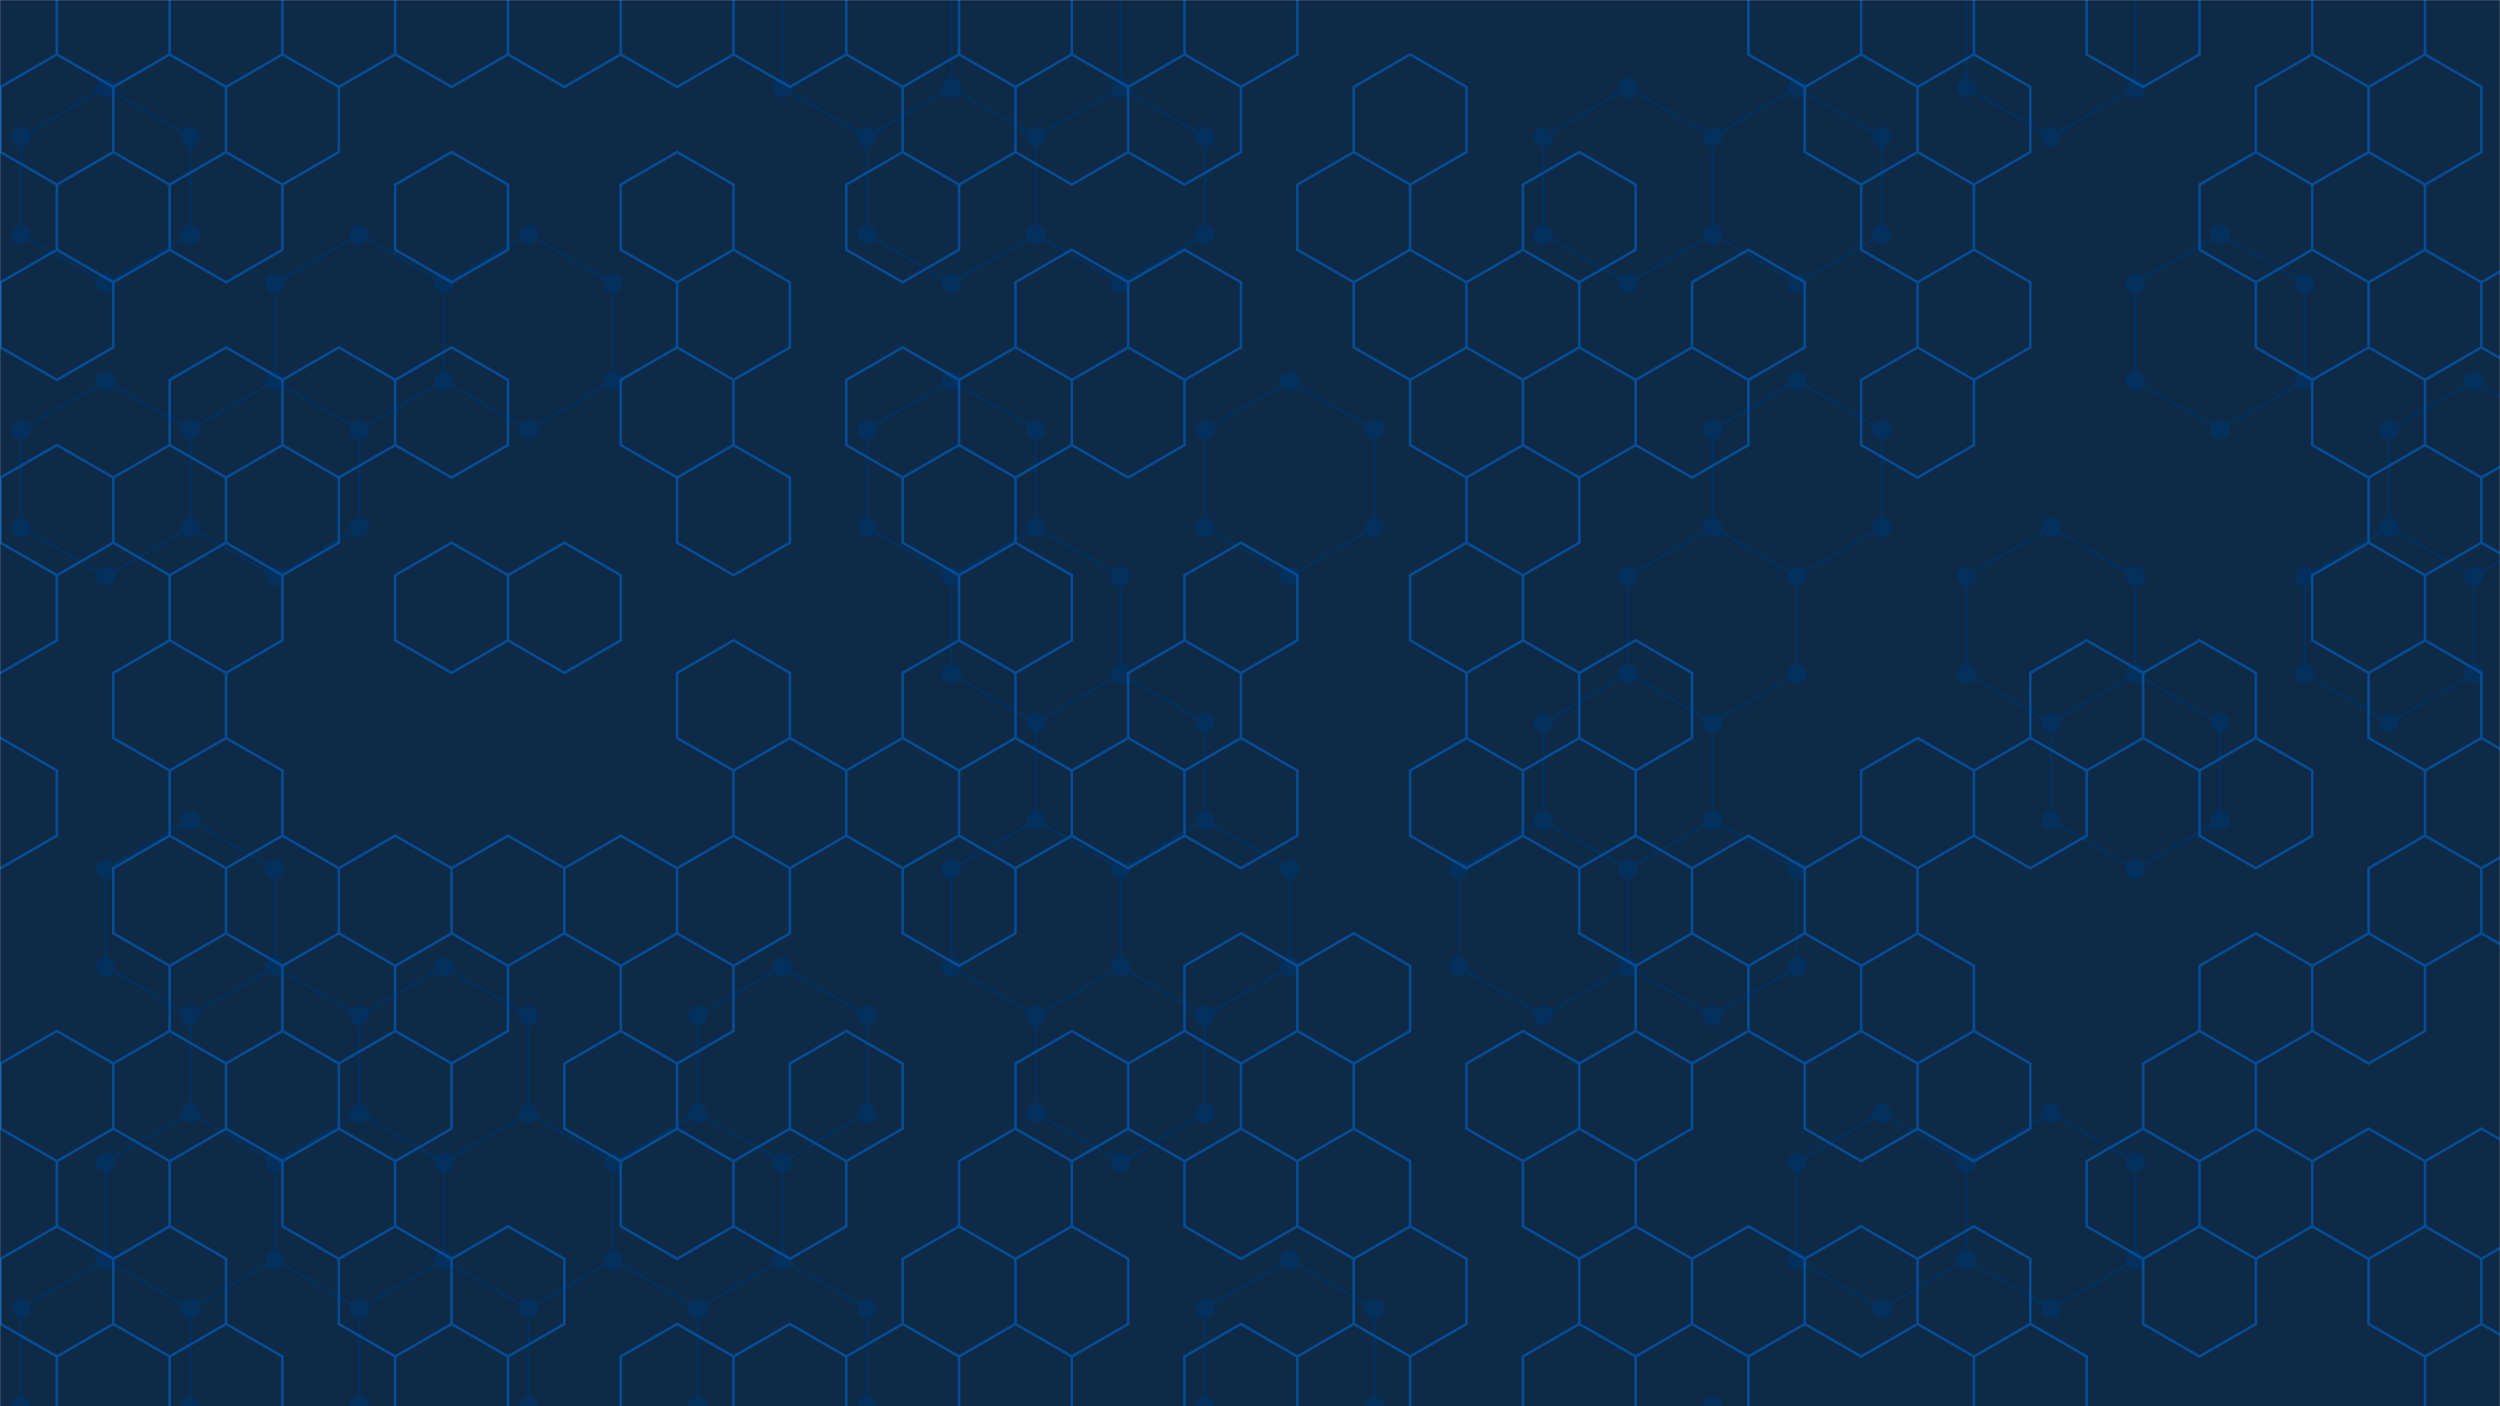 <svg xmlns="http://www.w3.org/2000/svg" version="1.1" xmlns:xlink="http://www.w3.org/1999/xlink" xmlns:svgjs="http://svgjs.com/svgjs" width="1920" height="1080" preserveAspectRatio="none" viewBox="0 0 1920 1080"><g mask="url(&quot;#SvgjsMask1008&quot;)" fill="none"><rect width="1920" height="1080" x="0" y="0" fill="#0e2a47"></rect><path d="M81.13 67.54L146.09 105.04L146.09 180.04L81.13 217.54L16.18 180.04L16.18 105.04zM81.13 292.54L146.09 330.04L146.09 405.04L81.13 442.54L16.18 405.04L16.18 330.04zM81.13 967.54L146.09 1005.04L146.09 1080.04L81.13 1117.54L16.18 1080.04L16.18 1005.04zM16.18 1080.04L81.13 1117.54L81.13 1192.54L16.18 1230.04L-48.77 1192.54L-48.77 1117.54zM211.04 292.54L276 330.04L276 405.04L211.04 442.54L146.09 405.04L146.09 330.04zM146.09 630.04L211.04 667.54L211.04 742.54L146.09 780.04L81.13 742.54L81.13 667.54zM211.04 742.54L276 780.04L276 855.04L211.04 892.54L146.09 855.04L146.09 780.04zM146.09 855.04L211.04 892.54L211.04 967.54L146.09 1005.04L81.13 967.54L81.13 892.54zM211.04 967.54L276 1005.04L276 1080.04L211.04 1117.54L146.09 1080.04L146.09 1005.04zM276 180.04L340.95 217.54L340.95 292.54L276 330.04L211.04 292.54L211.04 217.54zM340.95 742.54L405.9 780.04L405.9 855.04L340.95 892.54L276 855.04L276 780.04zM340.95 967.54L405.9 1005.04L405.9 1080.04L340.95 1117.54L276 1080.04L276 1005.04zM276 1080.04L340.95 1117.54L340.95 1192.54L276 1230.04L211.04 1192.54L211.04 1117.54zM405.9 180.04L470.86 217.54L470.86 292.54L405.9 330.04L340.95 292.54L340.95 217.54zM405.9 855.04L470.86 892.54L470.86 967.54L405.9 1005.04L340.95 967.54L340.95 892.54zM600.76 742.54L665.72 780.04L665.72 855.04L600.76 892.54L535.81 855.04L535.81 780.04zM535.81 855.04L600.76 892.54L600.76 967.54L535.81 1005.04L470.86 967.54L470.86 892.54zM600.76 967.54L665.72 1005.04L665.72 1080.04L600.76 1117.54L535.81 1080.04L535.81 1005.04zM665.72 -44.96L730.67 -7.46L730.67 67.54L665.72 105.04L600.76 67.54L600.76 -7.46zM730.67 67.54L795.63 105.04L795.63 180.04L730.67 217.54L665.72 180.04L665.72 105.04zM730.67 292.54L795.63 330.04L795.63 405.04L730.67 442.54L665.72 405.04L665.72 330.04zM795.62 -44.96L860.58 -7.46L860.58 67.54L795.62 105.04L730.67 67.54L730.67 -7.46zM860.58 67.54L925.53 105.04L925.53 180.04L860.58 217.54L795.62 180.04L795.62 105.04zM795.62 405.04L860.58 442.54L860.58 517.54L795.62 555.04L730.67 517.54L730.67 442.54zM860.58 517.54L925.53 555.04L925.53 630.04L860.58 667.54L795.62 630.04L795.62 555.04zM795.62 630.04L860.58 667.54L860.58 742.54L795.62 780.04L730.67 742.54L730.67 667.54zM860.58 742.54L925.53 780.04L925.53 855.04L860.58 892.54L795.62 855.04L795.62 780.04zM990.49 292.54L1055.44 330.04L1055.44 405.04L990.49 442.54L925.53 405.04L925.53 330.04zM925.53 630.04L990.49 667.54L990.49 742.54L925.53 780.04L860.58 742.54L860.58 667.54zM990.49 967.54L1055.44 1005.04L1055.44 1080.04L990.49 1117.54L925.53 1080.04L925.53 1005.04zM925.53 1080.04L990.49 1117.54L990.49 1192.54L925.53 1230.04L860.58 1192.54L860.58 1117.54zM1055.44 1080.04L1120.39 1117.54L1120.39 1192.54L1055.44 1230.04L990.49 1192.54L990.49 1117.54zM1250.3 67.54L1315.25 105.04L1315.25 180.04L1250.3 217.54L1185.35 180.04L1185.35 105.04zM1250.3 517.54L1315.25 555.04L1315.25 630.04L1250.3 667.54L1185.35 630.04L1185.35 555.04zM1185.35 630.04L1250.3 667.54L1250.3 742.54L1185.35 780.04L1120.39 742.54L1120.39 667.54zM1380.21 67.54L1445.16 105.04L1445.16 180.04L1380.21 217.54L1315.26 180.04L1315.26 105.04zM1380.21 292.54L1445.16 330.04L1445.16 405.04L1380.21 442.54L1315.26 405.04L1315.26 330.04zM1315.26 405.04L1380.21 442.54L1380.21 517.54L1315.26 555.04L1250.3 517.54L1250.3 442.54zM1315.26 630.04L1380.21 667.54L1380.21 742.54L1315.26 780.04L1250.3 742.54L1250.3 667.54zM1315.26 1080.04L1380.21 1117.54L1380.21 1192.54L1315.26 1230.04L1250.3 1192.54L1250.3 1117.54zM1445.16 855.04L1510.12 892.54L1510.12 967.54L1445.16 1005.04L1380.21 967.54L1380.21 892.54zM1575.07 -44.96L1640.02 -7.46L1640.02 67.54L1575.07 105.04L1510.12 67.54L1510.12 -7.46zM1575.07 405.04L1640.02 442.54L1640.02 517.54L1575.07 555.04L1510.12 517.54L1510.12 442.54zM1640.02 517.54L1704.98 555.04L1704.98 630.04L1640.02 667.54L1575.07 630.04L1575.07 555.04zM1575.07 855.04L1640.02 892.54L1640.02 967.54L1575.07 1005.04L1510.12 967.54L1510.12 892.54zM1704.98 180.04L1769.93 217.54L1769.93 292.54L1704.98 330.04L1640.02 292.54L1640.02 217.54zM1899.84 292.54L1964.79 330.04L1964.79 405.04L1899.84 442.54L1834.88 405.04L1834.88 330.04zM1834.88 405.04L1899.84 442.54L1899.84 517.54L1834.88 555.04L1769.93 517.54L1769.93 442.54z" stroke="#03305d" stroke-width="2"></path><path d="M73.63 67.54 a7.5 7.5 0 1 0 15 0 a7.5 7.5 0 1 0 -15 0zM138.59 105.04 a7.5 7.5 0 1 0 15 0 a7.5 7.5 0 1 0 -15 0zM138.59 180.04 a7.5 7.5 0 1 0 15 0 a7.5 7.5 0 1 0 -15 0zM73.63 217.54 a7.5 7.5 0 1 0 15 0 a7.5 7.5 0 1 0 -15 0zM8.68 180.04 a7.5 7.5 0 1 0 15 0 a7.5 7.5 0 1 0 -15 0zM8.68 105.04 a7.5 7.5 0 1 0 15 0 a7.5 7.5 0 1 0 -15 0zM73.63 292.54 a7.5 7.5 0 1 0 15 0 a7.5 7.5 0 1 0 -15 0zM138.59 330.04 a7.5 7.5 0 1 0 15 0 a7.5 7.5 0 1 0 -15 0zM138.59 405.04 a7.5 7.5 0 1 0 15 0 a7.5 7.5 0 1 0 -15 0zM73.63 442.54 a7.5 7.5 0 1 0 15 0 a7.5 7.5 0 1 0 -15 0zM8.68 405.04 a7.5 7.5 0 1 0 15 0 a7.5 7.5 0 1 0 -15 0zM8.68 330.04 a7.5 7.5 0 1 0 15 0 a7.5 7.5 0 1 0 -15 0zM73.63 967.54 a7.5 7.5 0 1 0 15 0 a7.5 7.5 0 1 0 -15 0zM138.59 1005.04 a7.5 7.5 0 1 0 15 0 a7.5 7.5 0 1 0 -15 0zM138.59 1080.04 a7.5 7.5 0 1 0 15 0 a7.5 7.5 0 1 0 -15 0zM73.63 1117.54 a7.5 7.5 0 1 0 15 0 a7.5 7.5 0 1 0 -15 0zM8.68 1080.04 a7.5 7.5 0 1 0 15 0 a7.5 7.5 0 1 0 -15 0zM8.68 1005.04 a7.5 7.5 0 1 0 15 0 a7.5 7.5 0 1 0 -15 0zM73.63 1192.54 a7.5 7.5 0 1 0 15 0 a7.5 7.5 0 1 0 -15 0zM8.68 1230.04 a7.5 7.5 0 1 0 15 0 a7.5 7.5 0 1 0 -15 0zM-56.27 1192.54 a7.5 7.5 0 1 0 15 0 a7.5 7.5 0 1 0 -15 0zM-56.27 1117.54 a7.5 7.5 0 1 0 15 0 a7.5 7.5 0 1 0 -15 0zM203.54 292.54 a7.5 7.5 0 1 0 15 0 a7.5 7.5 0 1 0 -15 0zM268.5 330.04 a7.5 7.5 0 1 0 15 0 a7.5 7.5 0 1 0 -15 0zM268.5 405.04 a7.5 7.5 0 1 0 15 0 a7.5 7.5 0 1 0 -15 0zM203.54 442.54 a7.5 7.5 0 1 0 15 0 a7.5 7.5 0 1 0 -15 0zM138.59 630.04 a7.5 7.5 0 1 0 15 0 a7.5 7.5 0 1 0 -15 0zM203.54 667.54 a7.5 7.5 0 1 0 15 0 a7.5 7.5 0 1 0 -15 0zM203.54 742.54 a7.5 7.5 0 1 0 15 0 a7.5 7.5 0 1 0 -15 0zM138.59 780.04 a7.5 7.5 0 1 0 15 0 a7.5 7.5 0 1 0 -15 0zM73.63 742.54 a7.5 7.5 0 1 0 15 0 a7.5 7.5 0 1 0 -15 0zM73.63 667.54 a7.5 7.5 0 1 0 15 0 a7.5 7.5 0 1 0 -15 0zM268.5 780.04 a7.5 7.5 0 1 0 15 0 a7.5 7.5 0 1 0 -15 0zM268.5 855.04 a7.5 7.5 0 1 0 15 0 a7.5 7.5 0 1 0 -15 0zM203.54 892.54 a7.5 7.5 0 1 0 15 0 a7.5 7.5 0 1 0 -15 0zM138.59 855.04 a7.5 7.5 0 1 0 15 0 a7.5 7.5 0 1 0 -15 0zM203.54 967.54 a7.5 7.5 0 1 0 15 0 a7.5 7.5 0 1 0 -15 0zM73.63 892.54 a7.5 7.5 0 1 0 15 0 a7.5 7.5 0 1 0 -15 0zM268.5 1005.04 a7.5 7.5 0 1 0 15 0 a7.5 7.5 0 1 0 -15 0zM268.5 1080.04 a7.5 7.5 0 1 0 15 0 a7.5 7.5 0 1 0 -15 0zM203.54 1117.54 a7.5 7.5 0 1 0 15 0 a7.5 7.5 0 1 0 -15 0zM268.5 180.04 a7.5 7.5 0 1 0 15 0 a7.5 7.5 0 1 0 -15 0zM333.45 217.54 a7.5 7.5 0 1 0 15 0 a7.5 7.5 0 1 0 -15 0zM333.45 292.54 a7.5 7.5 0 1 0 15 0 a7.5 7.5 0 1 0 -15 0zM203.54 217.54 a7.5 7.5 0 1 0 15 0 a7.5 7.5 0 1 0 -15 0zM333.45 742.54 a7.5 7.5 0 1 0 15 0 a7.5 7.5 0 1 0 -15 0zM398.4 780.04 a7.5 7.5 0 1 0 15 0 a7.5 7.5 0 1 0 -15 0zM398.4 855.04 a7.5 7.5 0 1 0 15 0 a7.5 7.5 0 1 0 -15 0zM333.45 892.54 a7.5 7.5 0 1 0 15 0 a7.5 7.5 0 1 0 -15 0zM333.45 967.54 a7.5 7.5 0 1 0 15 0 a7.5 7.5 0 1 0 -15 0zM398.4 1005.04 a7.5 7.5 0 1 0 15 0 a7.5 7.5 0 1 0 -15 0zM398.4 1080.04 a7.5 7.5 0 1 0 15 0 a7.5 7.5 0 1 0 -15 0zM333.45 1117.54 a7.5 7.5 0 1 0 15 0 a7.5 7.5 0 1 0 -15 0zM333.45 1192.54 a7.5 7.5 0 1 0 15 0 a7.5 7.5 0 1 0 -15 0zM268.5 1230.04 a7.5 7.5 0 1 0 15 0 a7.5 7.5 0 1 0 -15 0zM203.54 1192.54 a7.5 7.5 0 1 0 15 0 a7.5 7.5 0 1 0 -15 0zM398.4 180.04 a7.5 7.5 0 1 0 15 0 a7.5 7.5 0 1 0 -15 0zM463.36 217.54 a7.5 7.5 0 1 0 15 0 a7.5 7.5 0 1 0 -15 0zM463.36 292.54 a7.5 7.5 0 1 0 15 0 a7.5 7.5 0 1 0 -15 0zM398.4 330.04 a7.5 7.5 0 1 0 15 0 a7.5 7.5 0 1 0 -15 0zM463.36 892.54 a7.5 7.5 0 1 0 15 0 a7.5 7.5 0 1 0 -15 0zM463.36 967.54 a7.5 7.5 0 1 0 15 0 a7.5 7.5 0 1 0 -15 0zM593.26 742.54 a7.5 7.5 0 1 0 15 0 a7.5 7.5 0 1 0 -15 0zM658.22 780.04 a7.5 7.5 0 1 0 15 0 a7.5 7.5 0 1 0 -15 0zM658.22 855.04 a7.5 7.5 0 1 0 15 0 a7.5 7.5 0 1 0 -15 0zM593.26 892.54 a7.5 7.5 0 1 0 15 0 a7.5 7.5 0 1 0 -15 0zM528.31 855.04 a7.5 7.5 0 1 0 15 0 a7.5 7.5 0 1 0 -15 0zM528.31 780.04 a7.5 7.5 0 1 0 15 0 a7.5 7.5 0 1 0 -15 0zM593.26 967.54 a7.5 7.5 0 1 0 15 0 a7.5 7.5 0 1 0 -15 0zM528.31 1005.04 a7.5 7.5 0 1 0 15 0 a7.5 7.5 0 1 0 -15 0zM658.22 1005.04 a7.5 7.5 0 1 0 15 0 a7.5 7.5 0 1 0 -15 0zM658.22 1080.04 a7.5 7.5 0 1 0 15 0 a7.5 7.5 0 1 0 -15 0zM593.26 1117.54 a7.5 7.5 0 1 0 15 0 a7.5 7.5 0 1 0 -15 0zM528.31 1080.04 a7.5 7.5 0 1 0 15 0 a7.5 7.5 0 1 0 -15 0zM658.22 -44.96 a7.5 7.5 0 1 0 15 0 a7.5 7.5 0 1 0 -15 0zM723.17 -7.46 a7.5 7.5 0 1 0 15 0 a7.5 7.5 0 1 0 -15 0zM723.17 67.54 a7.5 7.5 0 1 0 15 0 a7.5 7.5 0 1 0 -15 0zM658.22 105.04 a7.5 7.5 0 1 0 15 0 a7.5 7.5 0 1 0 -15 0zM593.26 67.54 a7.5 7.5 0 1 0 15 0 a7.5 7.5 0 1 0 -15 0zM593.26 -7.46 a7.5 7.5 0 1 0 15 0 a7.5 7.5 0 1 0 -15 0zM788.13 105.04 a7.5 7.5 0 1 0 15 0 a7.5 7.5 0 1 0 -15 0zM788.13 180.04 a7.5 7.5 0 1 0 15 0 a7.5 7.5 0 1 0 -15 0zM723.17 217.54 a7.5 7.5 0 1 0 15 0 a7.5 7.5 0 1 0 -15 0zM658.22 180.04 a7.5 7.5 0 1 0 15 0 a7.5 7.5 0 1 0 -15 0zM723.17 292.54 a7.5 7.5 0 1 0 15 0 a7.5 7.5 0 1 0 -15 0zM788.13 330.04 a7.5 7.5 0 1 0 15 0 a7.5 7.5 0 1 0 -15 0zM788.13 405.04 a7.5 7.5 0 1 0 15 0 a7.5 7.5 0 1 0 -15 0zM723.17 442.54 a7.5 7.5 0 1 0 15 0 a7.5 7.5 0 1 0 -15 0zM658.22 405.04 a7.5 7.5 0 1 0 15 0 a7.5 7.5 0 1 0 -15 0zM658.22 330.04 a7.5 7.5 0 1 0 15 0 a7.5 7.5 0 1 0 -15 0zM788.12 -44.96 a7.5 7.5 0 1 0 15 0 a7.5 7.5 0 1 0 -15 0zM853.08 -7.46 a7.5 7.5 0 1 0 15 0 a7.5 7.5 0 1 0 -15 0zM853.08 67.54 a7.5 7.5 0 1 0 15 0 a7.5 7.5 0 1 0 -15 0zM788.12 105.04 a7.5 7.5 0 1 0 15 0 a7.5 7.5 0 1 0 -15 0zM918.03 105.04 a7.5 7.5 0 1 0 15 0 a7.5 7.5 0 1 0 -15 0zM918.03 180.04 a7.5 7.5 0 1 0 15 0 a7.5 7.5 0 1 0 -15 0zM853.08 217.54 a7.5 7.5 0 1 0 15 0 a7.5 7.5 0 1 0 -15 0zM788.12 180.04 a7.5 7.5 0 1 0 15 0 a7.5 7.5 0 1 0 -15 0zM788.12 405.04 a7.5 7.5 0 1 0 15 0 a7.5 7.5 0 1 0 -15 0zM853.08 442.54 a7.5 7.5 0 1 0 15 0 a7.5 7.5 0 1 0 -15 0zM853.08 517.54 a7.5 7.5 0 1 0 15 0 a7.5 7.5 0 1 0 -15 0zM788.12 555.04 a7.5 7.5 0 1 0 15 0 a7.5 7.5 0 1 0 -15 0zM723.17 517.54 a7.5 7.5 0 1 0 15 0 a7.5 7.5 0 1 0 -15 0zM918.03 555.04 a7.5 7.5 0 1 0 15 0 a7.5 7.5 0 1 0 -15 0zM918.03 630.04 a7.5 7.5 0 1 0 15 0 a7.5 7.5 0 1 0 -15 0zM853.08 667.54 a7.5 7.5 0 1 0 15 0 a7.5 7.5 0 1 0 -15 0zM788.12 630.04 a7.5 7.5 0 1 0 15 0 a7.5 7.5 0 1 0 -15 0zM853.08 742.54 a7.5 7.5 0 1 0 15 0 a7.5 7.5 0 1 0 -15 0zM788.12 780.04 a7.5 7.5 0 1 0 15 0 a7.5 7.5 0 1 0 -15 0zM723.17 742.54 a7.5 7.5 0 1 0 15 0 a7.5 7.5 0 1 0 -15 0zM723.17 667.54 a7.5 7.5 0 1 0 15 0 a7.5 7.5 0 1 0 -15 0zM918.03 780.04 a7.5 7.5 0 1 0 15 0 a7.5 7.5 0 1 0 -15 0zM918.03 855.04 a7.5 7.5 0 1 0 15 0 a7.5 7.5 0 1 0 -15 0zM853.08 892.54 a7.5 7.5 0 1 0 15 0 a7.5 7.5 0 1 0 -15 0zM788.12 855.04 a7.5 7.5 0 1 0 15 0 a7.5 7.5 0 1 0 -15 0zM982.99 292.54 a7.5 7.5 0 1 0 15 0 a7.5 7.5 0 1 0 -15 0zM1047.94 330.04 a7.5 7.5 0 1 0 15 0 a7.5 7.5 0 1 0 -15 0zM1047.94 405.04 a7.5 7.5 0 1 0 15 0 a7.5 7.5 0 1 0 -15 0zM982.99 442.54 a7.5 7.5 0 1 0 15 0 a7.5 7.5 0 1 0 -15 0zM918.03 405.04 a7.5 7.5 0 1 0 15 0 a7.5 7.5 0 1 0 -15 0zM918.03 330.04 a7.5 7.5 0 1 0 15 0 a7.5 7.5 0 1 0 -15 0zM982.99 667.54 a7.5 7.5 0 1 0 15 0 a7.5 7.5 0 1 0 -15 0zM982.99 742.54 a7.5 7.5 0 1 0 15 0 a7.5 7.5 0 1 0 -15 0zM982.99 967.54 a7.5 7.5 0 1 0 15 0 a7.5 7.5 0 1 0 -15 0zM1047.94 1005.04 a7.5 7.5 0 1 0 15 0 a7.5 7.5 0 1 0 -15 0zM1047.94 1080.04 a7.5 7.5 0 1 0 15 0 a7.5 7.5 0 1 0 -15 0zM982.99 1117.54 a7.5 7.5 0 1 0 15 0 a7.5 7.5 0 1 0 -15 0zM918.03 1080.04 a7.5 7.5 0 1 0 15 0 a7.5 7.5 0 1 0 -15 0zM918.03 1005.04 a7.5 7.5 0 1 0 15 0 a7.5 7.5 0 1 0 -15 0zM982.99 1192.54 a7.5 7.5 0 1 0 15 0 a7.5 7.5 0 1 0 -15 0zM918.03 1230.04 a7.5 7.5 0 1 0 15 0 a7.5 7.5 0 1 0 -15 0zM853.08 1192.54 a7.5 7.5 0 1 0 15 0 a7.5 7.5 0 1 0 -15 0zM853.08 1117.54 a7.5 7.5 0 1 0 15 0 a7.5 7.5 0 1 0 -15 0zM1112.89 1117.54 a7.5 7.5 0 1 0 15 0 a7.5 7.5 0 1 0 -15 0zM1112.89 1192.54 a7.5 7.5 0 1 0 15 0 a7.5 7.5 0 1 0 -15 0zM1047.94 1230.04 a7.5 7.5 0 1 0 15 0 a7.5 7.5 0 1 0 -15 0zM1242.8 67.54 a7.5 7.5 0 1 0 15 0 a7.5 7.5 0 1 0 -15 0zM1307.75 105.04 a7.5 7.5 0 1 0 15 0 a7.5 7.5 0 1 0 -15 0zM1307.75 180.04 a7.5 7.5 0 1 0 15 0 a7.5 7.5 0 1 0 -15 0zM1242.8 217.54 a7.5 7.5 0 1 0 15 0 a7.5 7.5 0 1 0 -15 0zM1177.85 180.04 a7.5 7.5 0 1 0 15 0 a7.5 7.5 0 1 0 -15 0zM1177.85 105.04 a7.5 7.5 0 1 0 15 0 a7.5 7.5 0 1 0 -15 0zM1242.8 517.54 a7.5 7.5 0 1 0 15 0 a7.5 7.5 0 1 0 -15 0zM1307.75 555.04 a7.5 7.5 0 1 0 15 0 a7.5 7.5 0 1 0 -15 0zM1307.75 630.04 a7.5 7.5 0 1 0 15 0 a7.5 7.5 0 1 0 -15 0zM1242.8 667.54 a7.5 7.5 0 1 0 15 0 a7.5 7.5 0 1 0 -15 0zM1177.85 630.04 a7.5 7.5 0 1 0 15 0 a7.5 7.5 0 1 0 -15 0zM1177.85 555.04 a7.5 7.5 0 1 0 15 0 a7.5 7.5 0 1 0 -15 0zM1242.8 742.54 a7.5 7.5 0 1 0 15 0 a7.5 7.5 0 1 0 -15 0zM1177.85 780.04 a7.5 7.5 0 1 0 15 0 a7.5 7.5 0 1 0 -15 0zM1112.89 742.54 a7.5 7.5 0 1 0 15 0 a7.5 7.5 0 1 0 -15 0zM1112.89 667.54 a7.5 7.5 0 1 0 15 0 a7.5 7.5 0 1 0 -15 0zM1372.71 67.54 a7.5 7.5 0 1 0 15 0 a7.5 7.5 0 1 0 -15 0zM1437.66 105.04 a7.5 7.5 0 1 0 15 0 a7.5 7.5 0 1 0 -15 0zM1437.66 180.04 a7.5 7.5 0 1 0 15 0 a7.5 7.5 0 1 0 -15 0zM1372.71 217.54 a7.5 7.5 0 1 0 15 0 a7.5 7.5 0 1 0 -15 0zM1307.76 180.04 a7.5 7.5 0 1 0 15 0 a7.5 7.5 0 1 0 -15 0zM1307.76 105.04 a7.5 7.5 0 1 0 15 0 a7.5 7.5 0 1 0 -15 0zM1372.71 292.54 a7.5 7.5 0 1 0 15 0 a7.5 7.5 0 1 0 -15 0zM1437.66 330.04 a7.5 7.5 0 1 0 15 0 a7.5 7.5 0 1 0 -15 0zM1437.66 405.04 a7.5 7.5 0 1 0 15 0 a7.5 7.5 0 1 0 -15 0zM1372.71 442.54 a7.5 7.5 0 1 0 15 0 a7.5 7.5 0 1 0 -15 0zM1307.76 405.04 a7.5 7.5 0 1 0 15 0 a7.5 7.5 0 1 0 -15 0zM1307.76 330.04 a7.5 7.5 0 1 0 15 0 a7.5 7.5 0 1 0 -15 0zM1372.71 517.54 a7.5 7.5 0 1 0 15 0 a7.5 7.5 0 1 0 -15 0zM1307.76 555.04 a7.5 7.5 0 1 0 15 0 a7.5 7.5 0 1 0 -15 0zM1242.8 442.54 a7.5 7.5 0 1 0 15 0 a7.5 7.5 0 1 0 -15 0zM1307.76 630.04 a7.5 7.5 0 1 0 15 0 a7.5 7.5 0 1 0 -15 0zM1372.71 667.54 a7.5 7.5 0 1 0 15 0 a7.5 7.5 0 1 0 -15 0zM1372.71 742.54 a7.5 7.5 0 1 0 15 0 a7.5 7.5 0 1 0 -15 0zM1307.76 780.04 a7.5 7.5 0 1 0 15 0 a7.5 7.5 0 1 0 -15 0zM1307.76 1080.04 a7.5 7.5 0 1 0 15 0 a7.5 7.5 0 1 0 -15 0zM1372.71 1117.54 a7.5 7.5 0 1 0 15 0 a7.5 7.5 0 1 0 -15 0zM1372.71 1192.54 a7.5 7.5 0 1 0 15 0 a7.5 7.5 0 1 0 -15 0zM1307.76 1230.04 a7.5 7.5 0 1 0 15 0 a7.5 7.5 0 1 0 -15 0zM1242.8 1192.54 a7.5 7.5 0 1 0 15 0 a7.5 7.5 0 1 0 -15 0zM1242.8 1117.54 a7.5 7.5 0 1 0 15 0 a7.5 7.5 0 1 0 -15 0zM1437.66 855.04 a7.5 7.5 0 1 0 15 0 a7.5 7.5 0 1 0 -15 0zM1502.62 892.54 a7.5 7.5 0 1 0 15 0 a7.5 7.5 0 1 0 -15 0zM1502.62 967.54 a7.5 7.5 0 1 0 15 0 a7.5 7.5 0 1 0 -15 0zM1437.66 1005.04 a7.5 7.5 0 1 0 15 0 a7.5 7.5 0 1 0 -15 0zM1372.71 967.54 a7.5 7.5 0 1 0 15 0 a7.5 7.5 0 1 0 -15 0zM1372.71 892.54 a7.5 7.5 0 1 0 15 0 a7.5 7.5 0 1 0 -15 0zM1567.57 -44.96 a7.5 7.5 0 1 0 15 0 a7.5 7.5 0 1 0 -15 0zM1632.52 -7.46 a7.5 7.5 0 1 0 15 0 a7.5 7.5 0 1 0 -15 0zM1632.52 67.54 a7.5 7.5 0 1 0 15 0 a7.5 7.5 0 1 0 -15 0zM1567.57 105.04 a7.5 7.5 0 1 0 15 0 a7.5 7.5 0 1 0 -15 0zM1502.62 67.54 a7.5 7.5 0 1 0 15 0 a7.5 7.5 0 1 0 -15 0zM1502.62 -7.46 a7.5 7.5 0 1 0 15 0 a7.5 7.5 0 1 0 -15 0zM1567.57 405.04 a7.5 7.5 0 1 0 15 0 a7.5 7.5 0 1 0 -15 0zM1632.52 442.54 a7.5 7.5 0 1 0 15 0 a7.5 7.5 0 1 0 -15 0zM1632.52 517.54 a7.5 7.5 0 1 0 15 0 a7.5 7.5 0 1 0 -15 0zM1567.57 555.04 a7.5 7.5 0 1 0 15 0 a7.5 7.5 0 1 0 -15 0zM1502.62 517.54 a7.5 7.5 0 1 0 15 0 a7.5 7.5 0 1 0 -15 0zM1502.62 442.54 a7.5 7.5 0 1 0 15 0 a7.5 7.5 0 1 0 -15 0zM1697.48 555.04 a7.5 7.5 0 1 0 15 0 a7.5 7.5 0 1 0 -15 0zM1697.48 630.04 a7.5 7.5 0 1 0 15 0 a7.5 7.5 0 1 0 -15 0zM1632.52 667.54 a7.5 7.5 0 1 0 15 0 a7.5 7.5 0 1 0 -15 0zM1567.57 630.04 a7.5 7.5 0 1 0 15 0 a7.5 7.5 0 1 0 -15 0zM1567.57 855.04 a7.5 7.5 0 1 0 15 0 a7.5 7.5 0 1 0 -15 0zM1632.52 892.54 a7.5 7.5 0 1 0 15 0 a7.5 7.5 0 1 0 -15 0zM1632.52 967.54 a7.5 7.5 0 1 0 15 0 a7.5 7.5 0 1 0 -15 0zM1567.57 1005.04 a7.5 7.5 0 1 0 15 0 a7.5 7.5 0 1 0 -15 0zM1697.48 180.04 a7.5 7.5 0 1 0 15 0 a7.5 7.5 0 1 0 -15 0zM1762.43 217.54 a7.5 7.5 0 1 0 15 0 a7.5 7.5 0 1 0 -15 0zM1762.43 292.54 a7.5 7.5 0 1 0 15 0 a7.5 7.5 0 1 0 -15 0zM1697.48 330.04 a7.5 7.5 0 1 0 15 0 a7.5 7.5 0 1 0 -15 0zM1632.52 292.54 a7.5 7.5 0 1 0 15 0 a7.5 7.5 0 1 0 -15 0zM1632.52 217.54 a7.5 7.5 0 1 0 15 0 a7.5 7.5 0 1 0 -15 0zM1892.34 292.54 a7.5 7.5 0 1 0 15 0 a7.5 7.5 0 1 0 -15 0zM1957.29 330.04 a7.5 7.5 0 1 0 15 0 a7.5 7.5 0 1 0 -15 0zM1957.29 405.04 a7.5 7.5 0 1 0 15 0 a7.5 7.5 0 1 0 -15 0zM1892.34 442.54 a7.5 7.5 0 1 0 15 0 a7.5 7.5 0 1 0 -15 0zM1827.38 405.04 a7.5 7.5 0 1 0 15 0 a7.5 7.5 0 1 0 -15 0zM1827.38 330.04 a7.5 7.5 0 1 0 15 0 a7.5 7.5 0 1 0 -15 0zM1892.34 517.54 a7.5 7.5 0 1 0 15 0 a7.5 7.5 0 1 0 -15 0zM1827.38 555.04 a7.5 7.5 0 1 0 15 0 a7.5 7.5 0 1 0 -15 0zM1762.43 517.54 a7.5 7.5 0 1 0 15 0 a7.5 7.5 0 1 0 -15 0zM1762.43 442.54 a7.5 7.5 0 1 0 15 0 a7.5 7.5 0 1 0 -15 0z" fill="#03305d"></path><path d="M43.69 41.79L87 66.79L87 116.79L43.69 141.79L0.39 116.79L0.39 66.79zM43.69 191.79L87 216.79L87 266.79L43.69 291.79L0.39 266.79L0.39 216.79zM43.69 341.79L87 366.79L87 416.79L43.69 441.79L0.39 416.79L0.39 366.79zM0.39 416.79L43.69 441.79L43.69 491.79L0.39 516.79L-42.91 491.79L-42.91 441.79zM0.39 566.79L43.69 591.79L43.69 641.79L0.39 666.79L-42.91 641.79L-42.91 591.79zM43.69 791.79L87 816.79L87 866.79L43.69 891.79L0.39 866.79L0.39 816.79zM0.39 866.79L43.69 891.79L43.69 941.79L0.39 966.79L-42.91 941.79L-42.91 891.79zM43.69 941.79L87 966.79L87 1016.79L43.69 1041.79L0.39 1016.79L0.39 966.79zM0.39 1016.79L43.69 1041.79L43.69 1091.79L0.39 1116.79L-42.91 1091.79L-42.91 1041.79zM87 -33.21L130.3 -8.21L130.3 41.79L87 66.79L43.69 41.79L43.69 -8.21zM130.3 41.79L173.6 66.79L173.6 116.79L130.3 141.79L87 116.79L87 66.79zM87 116.79L130.3 141.79L130.3 191.79L87 216.79L43.69 191.79L43.69 141.79zM130.3 341.79L173.6 366.79L173.6 416.79L130.3 441.79L87 416.79L87 366.79zM130.3 491.79L173.6 516.79L173.6 566.79L130.3 591.79L87 566.79L87 516.79zM130.3 641.79L173.6 666.79L173.6 716.79L130.3 741.79L87 716.79L87 666.79zM130.3 791.79L173.6 816.79L173.6 866.79L130.3 891.79L87 866.79L87 816.79zM87 866.79L130.3 891.79L130.3 941.79L87 966.79L43.69 941.79L43.69 891.79zM130.3 941.79L173.6 966.79L173.6 1016.79L130.3 1041.79L87 1016.79L87 966.79zM87 1016.79L130.3 1041.79L130.3 1091.79L87 1116.79L43.69 1091.79L43.69 1041.79zM173.6 -33.21L216.9 -8.21L216.9 41.79L173.6 66.79L130.3 41.79L130.3 -8.21zM216.9 41.79L260.2 66.79L260.2 116.79L216.9 141.79L173.6 116.79L173.6 66.79zM173.6 116.79L216.9 141.79L216.9 191.79L173.6 216.79L130.3 191.79L130.3 141.79zM173.6 266.79L216.9 291.79L216.9 341.79L173.6 366.79L130.3 341.79L130.3 291.79zM216.9 341.79L260.2 366.79L260.2 416.79L216.9 441.79L173.6 416.79L173.6 366.79zM173.6 416.79L216.9 441.79L216.9 491.79L173.6 516.79L130.3 491.79L130.3 441.79zM173.6 566.79L216.9 591.79L216.9 641.79L173.6 666.79L130.3 641.79L130.3 591.79zM216.9 641.79L260.2 666.79L260.2 716.79L216.9 741.79L173.6 716.79L173.6 666.79zM173.6 716.79L216.9 741.79L216.9 791.79L173.6 816.79L130.3 791.79L130.3 741.79zM216.9 791.79L260.2 816.79L260.2 866.79L216.9 891.79L173.6 866.79L173.6 816.79zM173.6 1016.79L216.9 1041.79L216.9 1091.79L173.6 1116.79L130.3 1091.79L130.3 1041.79zM260.2 -33.21L303.51 -8.21L303.51 41.79L260.2 66.79L216.9 41.79L216.9 -8.21zM260.2 266.79L303.51 291.79L303.51 341.79L260.2 366.79L216.9 341.79L216.9 291.79zM303.51 641.79L346.81 666.79L346.81 716.79L303.51 741.79L260.2 716.79L260.2 666.79zM303.51 791.79L346.81 816.79L346.81 866.79L303.51 891.79L260.2 866.79L260.2 816.79zM260.2 866.79L303.51 891.79L303.51 941.79L260.2 966.79L216.9 941.79L216.9 891.79zM303.51 941.79L346.81 966.79L346.81 1016.79L303.51 1041.79L260.2 1016.79L260.2 966.79zM346.81 -33.21L390.11 -8.21L390.11 41.79L346.81 66.79L303.51 41.79L303.51 -8.21zM346.81 116.79L390.11 141.79L390.11 191.79L346.81 216.79L303.51 191.79L303.51 141.79zM346.81 266.79L390.11 291.79L390.11 341.79L346.81 366.79L303.51 341.79L303.51 291.79zM346.81 416.79L390.11 441.79L390.11 491.79L346.81 516.79L303.51 491.79L303.51 441.79zM390.11 641.79L433.42 666.79L433.42 716.79L390.11 741.79L346.81 716.79L346.81 666.79zM346.81 716.79L390.11 741.79L390.11 791.79L346.81 816.79L303.51 791.79L303.51 741.79zM390.11 941.79L433.42 966.79L433.42 1016.79L390.11 1041.79L346.81 1016.79L346.81 966.79zM346.81 1016.79L390.11 1041.79L390.11 1091.79L346.81 1116.79L303.51 1091.79L303.51 1041.79zM433.42 -33.21L476.72 -8.21L476.72 41.79L433.42 66.79L390.11 41.79L390.11 -8.21zM433.42 416.79L476.72 441.79L476.72 491.79L433.42 516.79L390.11 491.79L390.11 441.79zM476.72 641.79L520.02 666.79L520.02 716.79L476.72 741.79L433.42 716.79L433.42 666.79zM476.72 791.79L520.02 816.79L520.02 866.79L476.72 891.79L433.42 866.79L433.42 816.79zM520.02 -33.21L563.32 -8.21L563.32 41.79L520.02 66.79L476.72 41.79L476.72 -8.21zM520.02 116.79L563.32 141.79L563.32 191.79L520.02 216.79L476.72 191.79L476.72 141.79zM563.32 191.79L606.63 216.79L606.63 266.79L563.32 291.79L520.02 266.79L520.02 216.79zM520.02 266.79L563.32 291.79L563.32 341.79L520.02 366.79L476.72 341.79L476.72 291.79zM563.32 341.79L606.63 366.79L606.63 416.79L563.32 441.79L520.02 416.79L520.02 366.79zM563.32 491.79L606.63 516.79L606.63 566.79L563.32 591.79L520.02 566.79L520.02 516.79zM563.32 641.79L606.63 666.79L606.63 716.79L563.32 741.79L520.02 716.79L520.02 666.79zM520.02 716.79L563.32 741.79L563.32 791.79L520.02 816.79L476.72 791.79L476.72 741.79zM520.02 866.79L563.32 891.79L563.32 941.79L520.02 966.79L476.72 941.79L476.72 891.79zM520.02 1016.79L563.32 1041.79L563.32 1091.79L520.02 1116.79L476.72 1091.79L476.72 1041.79zM606.63 -33.21L649.93 -8.21L649.93 41.79L606.63 66.79L563.32 41.79L563.32 -8.21zM606.63 566.79L649.93 591.79L649.93 641.79L606.63 666.79L563.32 641.79L563.32 591.79zM649.93 791.79L693.23 816.79L693.23 866.79L649.93 891.79L606.63 866.79L606.63 816.79zM606.63 866.79L649.93 891.79L649.93 941.79L606.63 966.79L563.32 941.79L563.32 891.79zM606.63 1016.79L649.93 1041.79L649.93 1091.79L606.63 1116.79L563.32 1091.79L563.32 1041.79zM693.23 -33.21L736.53 -8.21L736.53 41.79L693.23 66.79L649.93 41.79L649.93 -8.21zM736.53 41.79L779.84 66.79L779.84 116.79L736.53 141.79L693.23 116.79L693.23 66.79zM693.23 116.79L736.53 141.79L736.53 191.79L693.23 216.79L649.93 191.79L649.93 141.79zM693.23 266.79L736.53 291.79L736.53 341.79L693.23 366.79L649.93 341.79L649.93 291.79zM736.53 341.79L779.84 366.79L779.84 416.79L736.53 441.79L693.23 416.79L693.23 366.79zM736.53 491.79L779.84 516.79L779.84 566.79L736.53 591.79L693.23 566.79L693.23 516.79zM693.23 566.79L736.53 591.79L736.53 641.79L693.23 666.79L649.93 641.79L649.93 591.79zM736.53 641.79L779.84 666.79L779.84 716.79L736.53 741.79L693.23 716.79L693.23 666.79zM736.53 941.79L779.84 966.79L779.84 1016.79L736.53 1041.79L693.23 1016.79L693.23 966.79zM693.23 1016.79L736.53 1041.79L736.53 1091.79L693.23 1116.79L649.93 1091.79L649.93 1041.79zM823.14 41.79L866.44 66.79L866.44 116.79L823.14 141.79L779.84 116.79L779.84 66.79zM823.14 191.79L866.44 216.79L866.44 266.79L823.14 291.79L779.84 266.79L779.84 216.79zM779.84 266.79L823.14 291.79L823.14 341.79L779.84 366.79L736.53 341.79L736.53 291.79zM779.84 416.79L823.14 441.79L823.14 491.79L779.84 516.79L736.53 491.79L736.53 441.79zM779.84 566.79L823.14 591.79L823.14 641.79L779.84 666.79L736.53 641.79L736.53 591.79zM823.14 791.79L866.44 816.79L866.44 866.79L823.14 891.79L779.84 866.79L779.84 816.79zM779.84 866.79L823.14 891.79L823.14 941.79L779.84 966.79L736.53 941.79L736.53 891.79zM823.14 941.79L866.44 966.79L866.44 1016.79L823.14 1041.79L779.84 1016.79L779.84 966.79zM779.84 1016.79L823.14 1041.79L823.14 1091.79L779.84 1116.79L736.53 1091.79L736.53 1041.79zM866.44 -33.21L909.74 -8.21L909.74 41.79L866.44 66.79L823.14 41.79L823.14 -8.21zM909.74 41.79L953.05 66.79L953.05 116.79L909.74 141.79L866.44 116.79L866.44 66.79zM909.74 191.79L953.05 216.79L953.05 266.79L909.74 291.79L866.44 266.79L866.44 216.79zM866.44 266.79L909.74 291.79L909.74 341.79L866.44 366.79L823.14 341.79L823.14 291.79zM909.74 491.79L953.05 516.79L953.05 566.79L909.74 591.79L866.44 566.79L866.44 516.79zM866.44 566.79L909.74 591.79L909.74 641.79L866.44 666.79L823.14 641.79L823.14 591.79zM909.74 791.79L953.05 816.79L953.05 866.79L909.74 891.79L866.44 866.79L866.44 816.79zM953.05 -33.21L996.35 -8.21L996.35 41.79L953.05 66.79L909.74 41.79L909.74 -8.21zM953.05 416.79L996.35 441.79L996.35 491.79L953.05 516.79L909.74 491.79L909.74 441.79zM953.05 566.79L996.35 591.79L996.35 641.79L953.05 666.79L909.74 641.79L909.74 591.79zM953.05 716.79L996.35 741.79L996.35 791.79L953.05 816.79L909.74 791.79L909.74 741.79zM996.35 791.79L1039.65 816.79L1039.65 866.79L996.35 891.79L953.05 866.79L953.05 816.79zM953.05 866.79L996.35 891.79L996.35 941.79L953.05 966.79L909.74 941.79L909.74 891.79zM953.05 1016.79L996.35 1041.79L996.35 1091.79L953.05 1116.79L909.74 1091.79L909.74 1041.79zM1082.95 41.79L1126.26 66.79L1126.26 116.79L1082.95 141.79L1039.65 116.79L1039.65 66.79zM1039.65 116.79L1082.95 141.79L1082.95 191.79L1039.65 216.79L996.35 191.79L996.35 141.79zM1082.95 191.79L1126.26 216.79L1126.26 266.79L1082.95 291.79L1039.65 266.79L1039.65 216.79zM1039.65 716.79L1082.95 741.79L1082.95 791.79L1039.65 816.79L996.35 791.79L996.35 741.79zM1039.65 866.79L1082.95 891.79L1082.95 941.79L1039.65 966.79L996.35 941.79L996.35 891.79zM1082.95 941.79L1126.26 966.79L1126.26 1016.79L1082.95 1041.79L1039.65 1016.79L1039.65 966.79zM1039.65 1016.79L1082.95 1041.79L1082.95 1091.79L1039.65 1116.79L996.35 1091.79L996.35 1041.79zM1169.56 191.79L1212.86 216.79L1212.86 266.79L1169.56 291.79L1126.26 266.79L1126.26 216.79zM1126.26 266.79L1169.56 291.79L1169.56 341.79L1126.26 366.79L1082.95 341.79L1082.95 291.79zM1169.56 341.79L1212.86 366.79L1212.86 416.79L1169.56 441.79L1126.26 416.79L1126.26 366.79zM1126.26 416.79L1169.56 441.79L1169.56 491.79L1126.26 516.79L1082.95 491.79L1082.95 441.79zM1169.56 491.79L1212.86 516.79L1212.86 566.79L1169.56 591.79L1126.26 566.79L1126.26 516.79zM1126.26 566.79L1169.56 591.79L1169.56 641.79L1126.26 666.79L1082.95 641.79L1082.95 591.79zM1169.56 791.79L1212.86 816.79L1212.86 866.79L1169.56 891.79L1126.26 866.79L1126.26 816.79zM1212.86 116.79L1256.16 141.79L1256.16 191.79L1212.86 216.79L1169.56 191.79L1169.56 141.79zM1212.86 266.79L1256.16 291.79L1256.16 341.79L1212.86 366.79L1169.56 341.79L1169.56 291.79zM1256.16 491.79L1299.47 516.79L1299.47 566.79L1256.16 591.79L1212.86 566.79L1212.86 516.79zM1212.86 566.79L1256.16 591.79L1256.16 641.79L1212.86 666.79L1169.56 641.79L1169.56 591.79zM1256.16 641.79L1299.47 666.79L1299.47 716.79L1256.16 741.79L1212.86 716.79L1212.86 666.79zM1256.16 791.79L1299.47 816.79L1299.47 866.79L1256.16 891.79L1212.86 866.79L1212.86 816.79zM1212.86 866.79L1256.16 891.79L1256.16 941.79L1212.86 966.79L1169.56 941.79L1169.56 891.79zM1256.16 941.79L1299.47 966.79L1299.47 1016.79L1256.16 1041.79L1212.86 1016.79L1212.86 966.79zM1212.86 1016.79L1256.16 1041.79L1256.16 1091.79L1212.86 1116.79L1169.56 1091.79L1169.56 1041.79zM1342.77 191.79L1386.07 216.79L1386.07 266.79L1342.77 291.79L1299.47 266.79L1299.47 216.79zM1299.47 266.79L1342.77 291.79L1342.77 341.79L1299.47 366.79L1256.16 341.79L1256.16 291.79zM1342.77 641.79L1386.07 666.79L1386.07 716.79L1342.77 741.79L1299.47 716.79L1299.47 666.79zM1299.47 716.79L1342.77 741.79L1342.77 791.79L1299.47 816.79L1256.16 791.79L1256.16 741.79zM1342.77 941.79L1386.07 966.79L1386.07 1016.79L1342.77 1041.79L1299.47 1016.79L1299.47 966.79zM1299.47 1016.79L1342.77 1041.79L1342.77 1091.79L1299.47 1116.79L1256.16 1091.79L1256.16 1041.79zM1386.07 -33.21L1429.37 -8.21L1429.37 41.79L1386.07 66.79L1342.77 41.79L1342.77 -8.21zM1429.37 41.79L1472.68 66.79L1472.68 116.79L1429.37 141.79L1386.07 116.79L1386.07 66.79zM1429.37 641.79L1472.68 666.79L1472.68 716.79L1429.37 741.79L1386.07 716.79L1386.07 666.79zM1386.07 716.79L1429.37 741.79L1429.37 791.79L1386.07 816.79L1342.77 791.79L1342.77 741.79zM1429.37 791.79L1472.68 816.79L1472.68 866.79L1429.37 891.79L1386.07 866.79L1386.07 816.79zM1429.37 941.79L1472.68 966.79L1472.68 1016.79L1429.37 1041.79L1386.07 1016.79L1386.07 966.79zM1472.68 -33.21L1515.98 -8.21L1515.98 41.79L1472.68 66.79L1429.37 41.79L1429.37 -8.21zM1515.98 41.79L1559.28 66.79L1559.28 116.79L1515.98 141.79L1472.68 116.79L1472.68 66.79zM1472.68 116.79L1515.98 141.79L1515.98 191.79L1472.68 216.79L1429.37 191.79L1429.37 141.79zM1515.98 191.79L1559.28 216.79L1559.28 266.79L1515.98 291.79L1472.68 266.79L1472.68 216.79zM1472.68 266.79L1515.98 291.79L1515.98 341.79L1472.68 366.79L1429.37 341.79L1429.37 291.79zM1472.68 566.79L1515.98 591.79L1515.98 641.79L1472.68 666.79L1429.37 641.79L1429.37 591.79zM1472.68 716.79L1515.98 741.79L1515.98 791.79L1472.68 816.79L1429.37 791.79L1429.37 741.79zM1515.98 791.79L1559.28 816.79L1559.28 866.79L1515.98 891.79L1472.68 866.79L1472.68 816.79zM1515.98 941.79L1559.28 966.79L1559.28 1016.79L1515.98 1041.79L1472.68 1016.79L1472.68 966.79zM1602.58 491.79L1645.89 516.79L1645.89 566.79L1602.58 591.79L1559.28 566.79L1559.28 516.79zM1559.28 566.79L1602.58 591.79L1602.58 641.79L1559.28 666.79L1515.98 641.79L1515.98 591.79zM1559.28 1016.79L1602.58 1041.79L1602.58 1091.79L1559.28 1116.79L1515.98 1091.79L1515.98 1041.79zM1645.89 -33.21L1689.19 -8.21L1689.19 41.79L1645.89 66.79L1602.58 41.79L1602.58 -8.21zM1689.19 491.79L1732.49 516.79L1732.49 566.79L1689.19 591.79L1645.89 566.79L1645.89 516.79zM1689.19 791.79L1732.49 816.79L1732.49 866.79L1689.19 891.79L1645.89 866.79L1645.89 816.79zM1645.89 866.79L1689.19 891.79L1689.19 941.79L1645.89 966.79L1602.58 941.79L1602.58 891.79zM1689.19 941.79L1732.49 966.79L1732.49 1016.79L1689.19 1041.79L1645.89 1016.79L1645.89 966.79zM1775.79 41.79L1819.1 66.79L1819.1 116.79L1775.79 141.79L1732.49 116.79L1732.49 66.79zM1732.49 116.79L1775.79 141.79L1775.79 191.79L1732.49 216.79L1689.19 191.79L1689.19 141.79zM1775.79 191.79L1819.1 216.79L1819.1 266.79L1775.79 291.79L1732.49 266.79L1732.49 216.79zM1732.49 566.79L1775.79 591.79L1775.79 641.79L1732.49 666.79L1689.19 641.79L1689.19 591.79zM1732.49 716.79L1775.79 741.79L1775.79 791.79L1732.49 816.79L1689.19 791.79L1689.19 741.79zM1732.49 866.79L1775.79 891.79L1775.79 941.79L1732.49 966.79L1689.19 941.79L1689.19 891.79zM1819.1 -33.21L1862.4 -8.21L1862.4 41.79L1819.1 66.79L1775.79 41.79L1775.79 -8.21zM1862.4 41.79L1905.7 66.79L1905.7 116.79L1862.4 141.79L1819.1 116.79L1819.1 66.79zM1819.1 116.79L1862.4 141.79L1862.4 191.79L1819.1 216.79L1775.79 191.79L1775.79 141.79zM1862.4 191.79L1905.7 216.79L1905.7 266.79L1862.4 291.79L1819.1 266.79L1819.1 216.79zM1819.1 266.79L1862.4 291.79L1862.4 341.79L1819.1 366.79L1775.79 341.79L1775.79 291.79zM1862.4 341.79L1905.7 366.79L1905.7 416.79L1862.4 441.79L1819.1 416.79L1819.1 366.79zM1819.1 416.79L1862.4 441.79L1862.4 491.79L1819.1 516.79L1775.79 491.79L1775.79 441.79zM1862.4 491.79L1905.7 516.79L1905.7 566.79L1862.4 591.79L1819.1 566.79L1819.1 516.79zM1862.4 641.79L1905.7 666.79L1905.7 716.79L1862.4 741.79L1819.1 716.79L1819.1 666.79zM1819.1 716.79L1862.4 741.79L1862.4 791.79L1819.1 816.79L1775.79 791.79L1775.79 741.79zM1819.1 866.79L1862.4 891.79L1862.4 941.79L1819.1 966.79L1775.79 941.79L1775.79 891.79zM1862.4 941.79L1905.7 966.79L1905.7 1016.79L1862.4 1041.79L1819.1 1016.79L1819.1 966.79zM1949 191.79L1992.31 216.79L1992.31 266.79L1949 291.79L1905.7 266.79L1905.7 216.79zM1905.7 266.79L1949 291.79L1949 341.79L1905.7 366.79L1862.4 341.79L1862.4 291.79zM1949 341.79L1992.31 366.79L1992.31 416.79L1949 441.79L1905.7 416.79L1905.7 366.79zM1905.7 566.79L1949 591.79L1949 641.79L1905.7 666.79L1862.4 641.79L1862.4 591.79zM1949 641.79L1992.31 666.79L1992.31 716.79L1949 741.79L1905.7 716.79L1905.7 666.79zM1905.7 866.79L1949 891.79L1949 941.79L1905.7 966.79L1862.4 941.79L1862.4 891.79zM1905.7 1016.79L1949 1041.79L1949 1091.79L1905.7 1116.79L1862.4 1091.79L1862.4 1041.79z" stroke="rgba(6, 80, 156, 0.93)" stroke-width="2"></path></g><defs><mask id="SvgjsMask1008"><rect width="1920" height="1080" fill="#ffffff"></rect></mask></defs></svg>